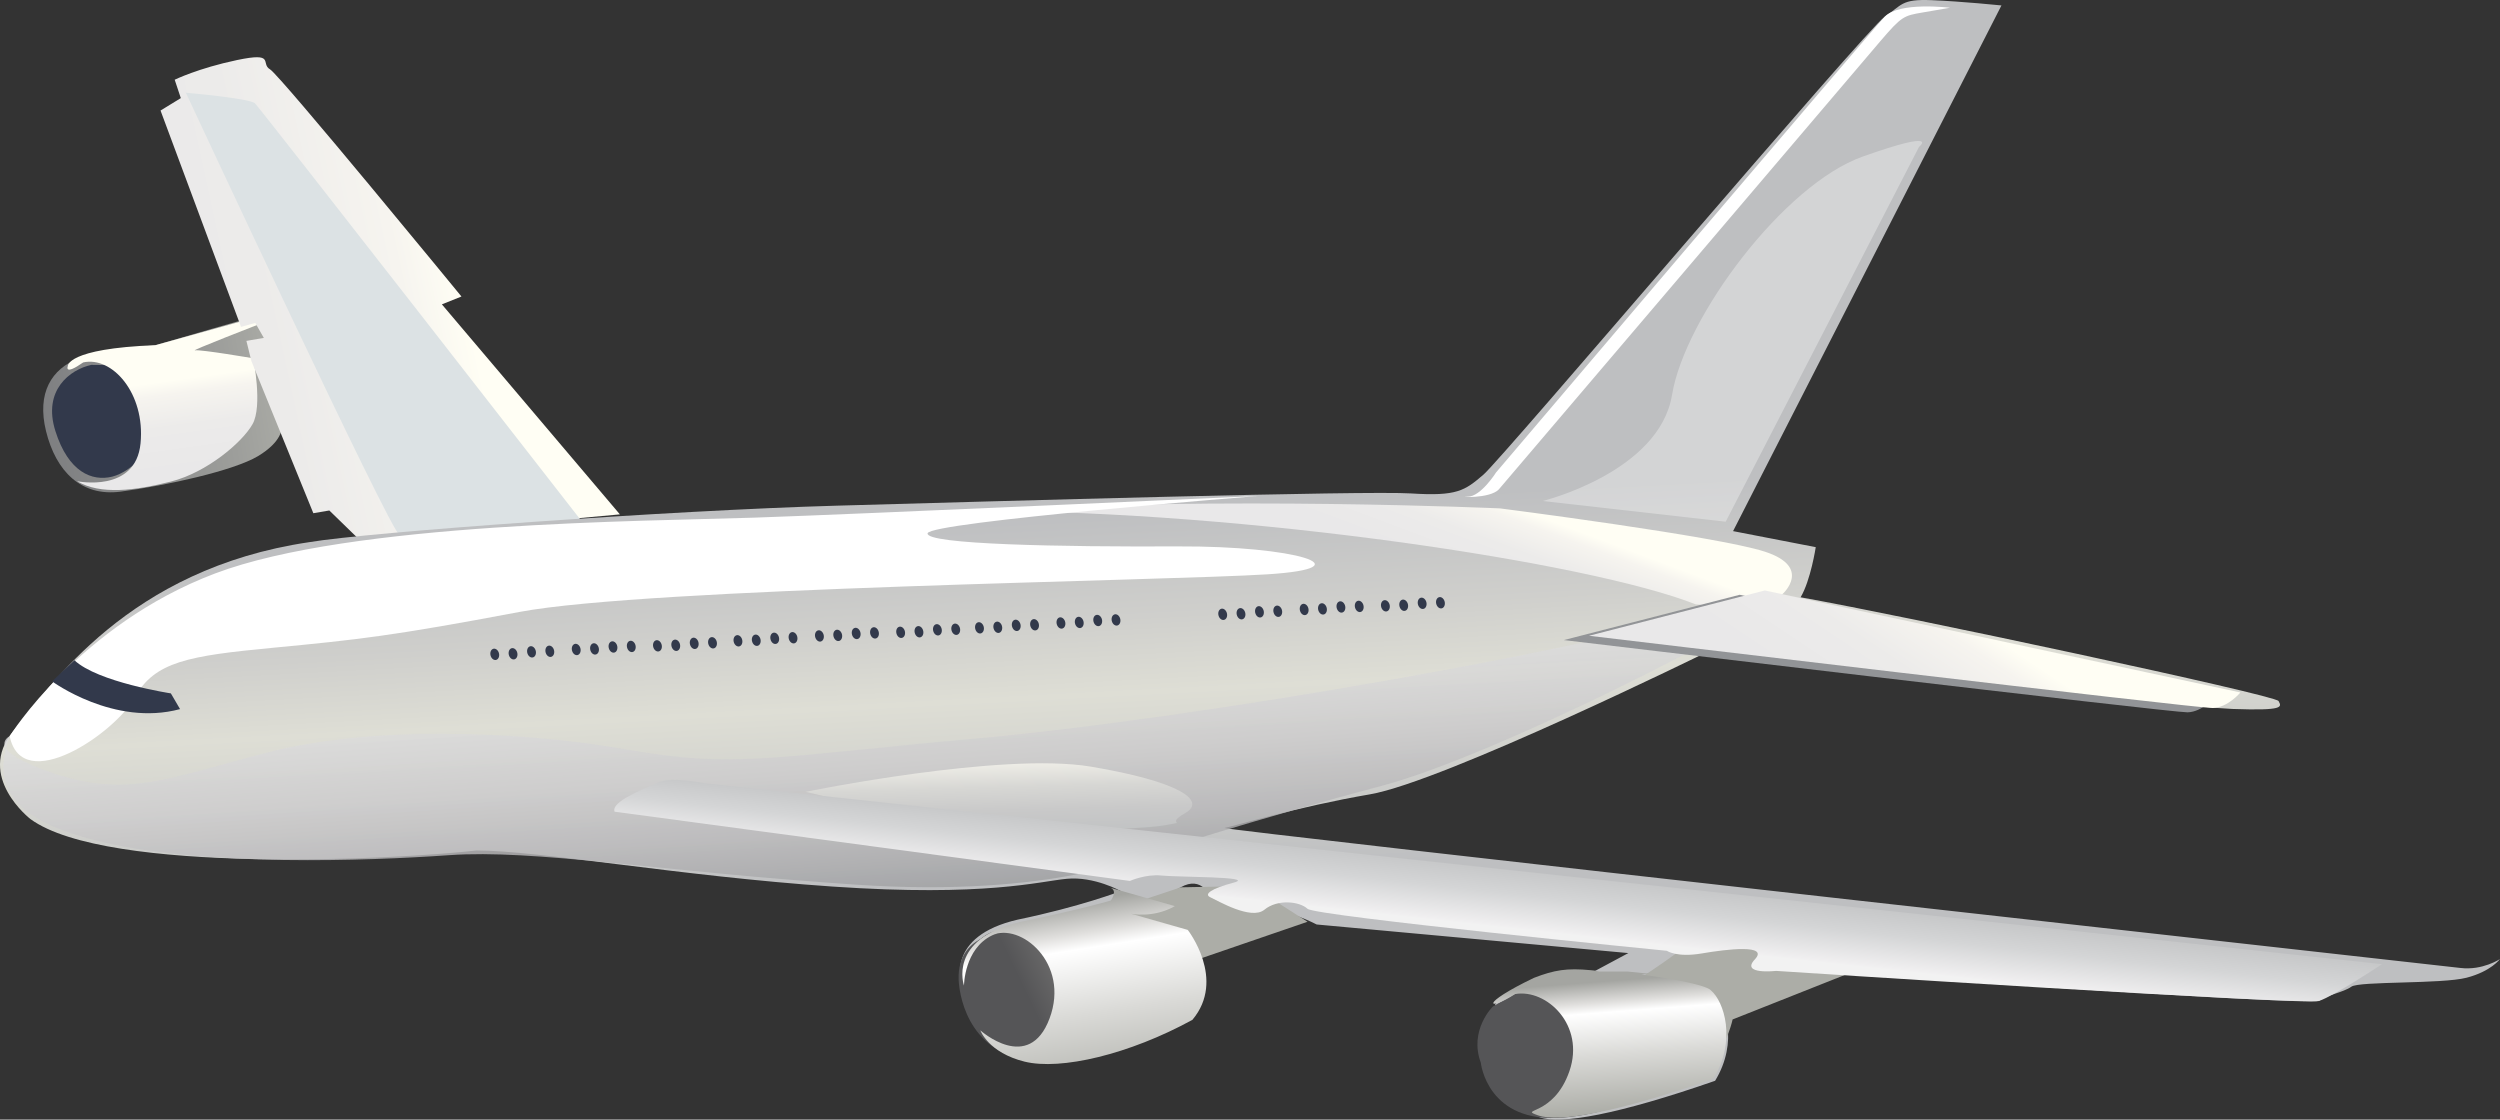 <?xml version="1.0" encoding="utf-8"?>
<!-- Generator: Adobe Illustrator 16.0.0, SVG Export Plug-In . SVG Version: 6.00 Build 0)  -->
<!DOCTYPE svg PUBLIC "-//W3C//DTD SVG 1.1//EN" "http://www.w3.org/Graphics/SVG/1.1/DTD/svg11.dtd">
<svg version="1.1" id="Layer_1" xmlns="http://www.w3.org/2000/svg" xmlns:xlink="http://www.w3.org/1999/xlink" x="0px" y="0px"
	 width="207.512px" height="92.93px" viewBox="0 0 207.512 92.93" enable-background="new 0 0 207.512 92.93" xml:space="preserve">
<rect x="0" y="0" width="207.512" height="92.93" fill="#333333" stroke="none"/>
<g>
	<g>
		<g>
			
				<linearGradient id="SVGID_1_" gradientUnits="userSpaceOnUse" x1="-4.21" y1="-94.115" x2="16.352" y2="-94.115" gradientTransform="matrix(0.986 -0.169 0.169 0.986 23.824 127.562)">
				<stop  offset="0" style="stop-color:#7E7F81"/>
				<stop  offset="0.74" style="stop-color:#9D9E9B"/>
				<stop  offset="1" style="stop-color:#ACADA7"/>
			</linearGradient>
			<path fill="url(#SVGID_1_)" d="M22.708,25.854c-0.481,0.082-9.813,2.8-9.813,2.8s-4.862,0.491-6.388,1.097
				c-2.207,0.875-3.474,2.834-2.685,6.042c0.82,3.332,2.922,5.453,6.195,5.015c3.759-0.502,9.377-1.732,11.402-2.949
				c2.023-1.216,1.958-2.322,1.958-2.322l0.957-1.651l-1.577-6.305L22.708,25.854z"/>
			<path fill="#32394B" d="M7.58,30.287c-1.748,0.381-4.063,2.085-2.981,5.497c1.081,3.412,3.043,4.191,4.71,3.781
				c1.665-0.41,3.901-2.639,3.33-4.524c-0.572-1.887-2.31-4.706-2.933-4.722C9.083,30.3,7.58,30.287,7.58,30.287z"/>
			
				<linearGradient id="SVGID_2_" gradientUnits="userSpaceOnUse" x1="6.441" y1="-88.659" x2="6.677" y2="-96.2" gradientTransform="matrix(0.986 -0.169 0.169 0.986 23.824 127.562)">
				<stop  offset="0" style="stop-color:#E9E8E9"/>
				<stop  offset="0.492" style="stop-color:#ECEBEA"/>
				<stop  offset="0.847" style="stop-color:#F6F4EF"/>
				<stop  offset="1" style="stop-color:#FFFEF4"/>
			</linearGradient>
			<path fill="url(#SVGID_2_)" d="M21.989,26.721c-0.582,0.224-6.279,2.443-5.798,2.359c0.482-0.083,4.827,0.661,4.827,0.661
				s0.802,3.955-0.056,5.466c-0.855,1.513-3.778,3.998-6.748,4.757c-2.971,0.757-5.886,1.133-7.819-0.023
				c0,0,4.87,1.018,5.271-3.144c0.402-4.164-2.369-7.249-4.759-6.714c-1.609,1.125-1.282,0.313-1.282,0.313
				s-0.128-1.465,7.269-1.743c3.672-1.003,9.352-2.599,9.352-2.599"/>
		</g>
		
			<linearGradient id="SVGID_3_" gradientUnits="userSpaceOnUse" x1="-0.18" y1="-98.945" x2="31.867" y2="-100.359" gradientTransform="matrix(0.986 -0.169 0.169 0.986 23.824 127.562)">
			<stop  offset="0" style="stop-color:#E9E8E9"/>
			<stop  offset="0.492" style="stop-color:#ECEBEA"/>
			<stop  offset="0.847" style="stop-color:#F6F4EF"/>
			<stop  offset="1" style="stop-color:#FFFEF4"/>
		</linearGradient>
		<path fill="url(#SVGID_3_)" d="M51.454,42.696L36.678,25.263l1.624-0.652c0,0-15.063-18.377-15.89-18.856
			c-0.825-0.479,0.496-1.449-2.737-0.77C16.445,5.664,14.5,6.618,14.5,6.618l0.508,1.525l-1.683,1.032l6.68,17.957l1.183-0.327
			l0.711,1.242l-1.446,0.249l0.411,1.666l5.145,12.637l1.326-0.227l2.384,2.32L51.454,42.696z"/>
		<path fill="#DCE2E4" d="M15.427,7.698c0,0,17.082,36.639,17.706,36.655c0.621,0.018,15.047-1.219,15.047-1.219
			S21.605,8.995,21.161,8.575C20.715,8.155,15.427,7.698,15.427,7.698z"/>
	</g>
	
		<linearGradient id="SVGID_4_" gradientUnits="userSpaceOnUse" x1="91.721" y1="-71.162" x2="88.186" y2="-41.117" gradientTransform="matrix(0.986 -0.169 0.169 0.986 23.824 127.562)">
		<stop  offset="0" style="stop-color:#BEBFC1"/>
		<stop  offset="0.293" style="stop-color:#CFCFCC"/>
		<stop  offset="0.5" style="stop-color:#DEDED5"/>
		<stop  offset="0.865" style="stop-color:#C7C8C7"/>
		<stop  offset="1" style="stop-color:#BEBFC1"/>
	</linearGradient>
	<path fill="url(#SVGID_4_)" d="M2.524,67.984c0,0-4.551-3.523-1.431-7.287c3.119-3.763,9.522-13.469,24.564-15.693
		c4.875-0.835,30.03-2.643,43.771-3.03c13.743-0.386,43.898-1.258,47.704-1.016c3.809,0.244,4.445-0.224,6.01-1.568
		c1.563-1.344,31.841-37.026,33.287-37.992c1.449-0.966,1.36-1.489,3.889-1.385c2.528,0.104,5.813,0.438,5.813,0.438l-22.278,43.635
		l6.863,1.331c0,0-0.422,2.765-1.258,4.161c8.694,1.555,39.411,8.119,39.672,8.611c0.266,0.494,0.5,0.813-3.83,0.658
		c-4.329-0.152-43.664-4.698-43.664-4.698s-21.83,10.74-27.925,11.785c-6.095,1.048-11.378,2.671-12.075,2.791
		c-0.696,0.12,100.764,11.397,102.596,11.621c1.832,0.222,3.28-0.743,3.28-0.743s-0.723,1.02-2.78,1.554
		c-2.064,0.532-8.92,0.276-9.558,0.743c-0.637,0.468-2.205,0.736-2.665,1.175c-0.463,0.438-40.751-2.331-40.751-2.331l-5.957-0.23
		c0.141-1.281,0.687-2.272,0.687-2.272l-2.526-0.104l-7.574,2.916c0,0,5.324,0.699,5.792,1.335c1.05,0.897,2.141,4.115,0.182,7.322
		c-8.125,2.829-12.827,3.636-14.545,3.034c-1.718-0.601,1.281,0.139,2.598-3.673c1.319-3.813-1.892-6.849-4.505-6.399
		c-2.259,1.464-3.074,0.886,1.563-1.346c1.681-0.646,2.726-0.827,4.732-0.632c2.956-1.585,2.956-1.585,2.956-1.585l-25.872-2.373
		c0,0-2.563-1.352-4.337-1.228c-1.771,0.124-4.527,0.776-4.503-0.123c0.025-0.901,0.025-0.901,0.025-0.901S99.795,72.627,98,73.652
		c-1.797,1.025-4.321,1.996-4.321,1.996l4.715,1.344c0,0,3.217,4.111,0.385,7.467c-5.245,2.871-10.934,4.208-13.93,3.466
		c-2.997-0.74-3.674-2.596-3.674-2.596s4.026,3.612,5.748-0.985c1.721-4.601-2.449-8.01-4.77-6.895
		c-2.319,1.113-2.333,4.167-2.333,4.167s-1.385-3.888,4.653-5.282c5.193-1.072,8.56-2.367,8.56-2.367s-2.186-1.237-4.479-1.023
		c-2.296,0.214-6.734,1.514-19.436,0.646c-12.704-0.868-24.364-2.992-29.565-2.996C33.224,71.322,8.88,72.63,2.524,67.984z"/>
	
		<linearGradient id="SVGID_5_" gradientUnits="userSpaceOnUse" x1="62.723" y1="-76.117" x2="59.424" y2="-41.719" gradientTransform="matrix(0.986 -0.169 0.169 0.986 23.824 127.562)">
		<stop  offset="0" style="stop-color:#E9E8E9"/>
		<stop  offset="0.266" style="stop-color:#E6E5E6"/>
		<stop  offset="0.457" style="stop-color:#DCDCDC"/>
		<stop  offset="0.626" style="stop-color:#CDCCCD"/>
		<stop  offset="0.781" style="stop-color:#B9B8BA"/>
		<stop  offset="0.926" style="stop-color:#A0A1A3"/>
		<stop  offset="1" style="stop-color:#929497"/>
	</linearGradient>
	<path opacity="0.81" fill="url(#SVGID_5_)" d="M0.803,61.107c0,0-2.317,1.114,3.764,3.119c6.085,2.004,9.388,0.359,17.629-1.771
		s20.476-1.898,29.723-0.26c9.248,1.641,12.121,0.609,29.431-0.928c17.309-1.535,53.193-7.695,63.143-11.375
		c2.552-0.795,3.74-1.181,2.383,0.309c-1.357,1.488-22.604,12.488-32.206,15.033c-9.782,2.574-19.471,5.672-19.471,5.672
		s-7.626,3.639-24.134,2.527c-16.509-1.107-26.688-2.95-33.775-2.45c-7.088,0.499-19.928,0.911-28.51-1.024
		C0.2,68.023-0.543,64.744,0.803,61.107z"/>
	
		<linearGradient id="SVGID_6_" gradientUnits="userSpaceOnUse" x1="70.975" y1="-35.609" x2="81.513" y2="-38.054" gradientTransform="matrix(0.976 -0.217 0.217 0.976 23.928 133.229)">
		<stop  offset="0" style="stop-color:#555557"/>
		<stop  offset="0.46" style="stop-color:#767574"/>
		<stop  offset="1" style="stop-color:#ACADA7"/>
	</linearGradient>
	<path fill="url(#SVGID_6_)" d="M79.571,81.283c0,0,0.063,5.492,5.278,6.642c5.801,1.278,8.908-2.426,8.908-2.426l1.229-4.337
		l13.545-4.652l-4.634-2.972L98,73.652c0,0-4.584,1.506-5.078,1.77c-0.491,0.266-9.693,2.022-9.693,2.022
		S79.464,77.535,79.571,81.283z"/>
	
		<linearGradient id="SVGID_7_" gradientUnits="userSpaceOnUse" x1="117.891" y1="-22.99" x2="121.873" y2="-24.431" gradientTransform="matrix(0.976 -0.217 0.217 0.976 23.928 133.229)">
		<stop  offset="0" style="stop-color:#555557"/>
		<stop  offset="0.46" style="stop-color:#767574"/>
		<stop  offset="1" style="stop-color:#ACADA7"/>
	</linearGradient>
	<path fill="url(#SVGID_7_)" d="M122.913,88.206c0,0,0.519,5.112,6.879,4.557c6.362-0.553,11.774-4.53,12.701-5.407
		c0.926-0.875,1.322-2.737,1.322-2.737l9.571-3.794l-2.221-2.487c0,0-5.061-1.284-5.788-1.339c-0.726-0.055-4.33-0.153-4.559,0.604
		c-0.229,0.756-5.239,3.947-5.239,3.947s-7.553-0.002-8.077,0.088c-0.521,0.09-3.595,1.916-3.595,1.916
		S121.915,85.507,122.913,88.206z"/>
	
		<linearGradient id="SVGID_8_" gradientUnits="userSpaceOnUse" x1="103.96" y1="-65.769" x2="107.259" y2="-71.424" gradientTransform="matrix(0.986 -0.169 0.169 0.986 23.824 127.562)">
		<stop  offset="0" style="stop-color:#E9E8E9"/>
		<stop  offset="0.492" style="stop-color:#ECEBEA"/>
		<stop  offset="0.847" style="stop-color:#F6F4EF"/>
		<stop  offset="1" style="stop-color:#FFFEF4"/>
	</linearGradient>
	<path fill="url(#SVGID_8_)" d="M147.974,49.294c0,0,2.488-2.221-1.5-3.509c-3.984-1.287-21.953-3.584-21.953-3.584
		s-23.135-1.049-43.003,0.208c21.882,0.011,50.405,4.262,59.255,7.762C146.586,50.609,147.974,49.294,147.974,49.294z"/>
	<path fill="#FFFFFF" d="M0.803,61.107c0,0,5.768-9.24,17.05-13.507c11.282-4.269,35.66-4.328,44.754-4.633
		c9.093-0.306,41.83-1.8,41.83-1.8s-27.241,2.165-27.442,3.097c-0.198,0.931,11.135,1.137,20.811,1.09
		c9.673-0.046,15.728,1.784,7.389,2.318c-8.336,0.533-51.451,1.12-62.046,3.117c-10.597,1.999-13.413,2.303-20.471,2.977
		c-7.057,0.674-9.844,1.15-11.487,4.123C9.548,60.859,1.846,66.126,0.803,61.107z"/>
	<path fill="#FFFFFF" d="M124.425,40.604c0.524-0.59,29.846-35.07,31.639-37.17c1.791-2.102,1.964-2.131,3.533-2.4
		c1.566-0.27,2.262-0.389,2.262-0.389s-4.215-0.532-5.429,0.752c-1.213,1.284-32.244,37.812-32.244,37.812s-1.267,2.013-2.343,2.017
		C120.769,41.232,123.674,41.45,124.425,40.604z"/>
	<g>
		<g>
			<g>
				<g>
					<path fill="#32394B" d="M41.398,54.164c0.088,0.247,0.011,0.514-0.172,0.596c-0.184,0.083-0.404-0.051-0.491-0.297
						c-0.089-0.246-0.011-0.515,0.172-0.596C41.089,53.785,41.311,53.917,41.398,54.164z"/>
					<path fill="#32394B" d="M42.917,54.117c0.087,0.247,0.01,0.513-0.173,0.596c-0.184,0.083-0.404-0.051-0.491-0.297
						c-0.088-0.246-0.009-0.514,0.173-0.596C42.61,53.738,42.829,53.871,42.917,54.117z"/>
					<path fill="#32394B" d="M44.45,53.957c0.09,0.246,0.011,0.514-0.173,0.596c-0.184,0.083-0.402-0.051-0.491-0.297
						c-0.087-0.246-0.011-0.514,0.174-0.596C44.142,53.578,44.362,53.709,44.45,53.957z"/>
					<path fill="#32394B" d="M45.969,53.91c0.087,0.246,0.01,0.514-0.174,0.596s-0.401-0.051-0.49-0.298
						c-0.087-0.245-0.01-0.513,0.173-0.595C45.662,53.531,45.881,53.664,45.969,53.91z"/>
				</g>
				<g>
					<path fill="#32394B" d="M48.161,53.76c0.089,0.246,0.011,0.514-0.173,0.597c-0.184,0.082-0.402-0.051-0.49-0.299
						c-0.089-0.245-0.012-0.513,0.173-0.595C47.853,53.381,48.073,53.513,48.161,53.76z"/>
					<path fill="#32394B" d="M49.68,53.714c0.088,0.246,0.01,0.514-0.174,0.596c-0.184,0.083-0.402-0.051-0.489-0.297
						c-0.089-0.247-0.011-0.514,0.171-0.597C49.372,53.334,49.591,53.467,49.68,53.714z"/>
					<path fill="#32394B" d="M51.212,53.552c0.088,0.246,0.01,0.515-0.172,0.598c-0.186,0.082-0.404-0.051-0.49-0.298
						c-0.088-0.247-0.013-0.513,0.171-0.596C50.904,53.173,51.124,53.307,51.212,53.552z"/>
					<path fill="#32394B" d="M52.732,53.505c0.086,0.248,0.01,0.516-0.174,0.598c-0.183,0.082-0.402-0.051-0.49-0.297
						c-0.089-0.247-0.01-0.514,0.172-0.596C52.424,53.127,52.644,53.26,52.732,53.505z"/>
				</g>
				<g>
					<path fill="#32394B" d="M54.903,53.458c0.087,0.246,0.012,0.514-0.173,0.596c-0.182,0.082-0.402-0.051-0.491-0.298
						c-0.088-0.245-0.01-0.513,0.173-0.595C54.595,53.08,54.816,53.212,54.903,53.458z"/>
					<path fill="#32394B" d="M56.422,53.411c0.087,0.247,0.01,0.515-0.173,0.598c-0.185,0.081-0.404-0.052-0.491-0.299
						c-0.087-0.245-0.012-0.513,0.171-0.595C56.115,53.031,56.334,53.166,56.422,53.411z"/>
					<path fill="#32394B" d="M57.956,53.251c0.086,0.246,0.009,0.514-0.173,0.595c-0.185,0.083-0.404-0.05-0.491-0.296
						c-0.088-0.248-0.011-0.514,0.172-0.597C57.647,52.871,57.867,53.005,57.956,53.251z"/>
					<path fill="#32394B" d="M59.475,53.205c0.085,0.247,0.009,0.514-0.174,0.596c-0.184,0.083-0.403-0.051-0.491-0.297
						c-0.089-0.247-0.01-0.514,0.173-0.596C59.167,52.826,59.386,52.958,59.475,53.205z"/>
				</g>
			</g>
			<g>
				<g>
					<path fill="#32394B" d="M61.587,53.041c0.085,0.246,0.009,0.514-0.176,0.596c-0.182,0.082-0.401-0.051-0.49-0.298
						c-0.088-0.245-0.009-0.513,0.174-0.595C61.279,52.66,61.498,52.793,61.587,53.041z"/>
					<path fill="#32394B" d="M63.105,52.994c0.088,0.246,0.01,0.514-0.172,0.596c-0.184,0.083-0.403-0.051-0.49-0.297
						c-0.09-0.248-0.012-0.514,0.173-0.597C62.798,52.613,63.017,52.748,63.105,52.994z"/>
					<path fill="#32394B" d="M64.637,52.833c0.089,0.246,0.01,0.514-0.171,0.596c-0.187,0.084-0.405-0.051-0.491-0.297
						c-0.088-0.248-0.013-0.514,0.172-0.597C64.33,52.453,64.549,52.586,64.637,52.833z"/>
					<path fill="#32394B" d="M66.157,52.786c0.087,0.247,0.009,0.515-0.172,0.597c-0.185,0.082-0.403-0.051-0.492-0.297
						c-0.088-0.248-0.011-0.514,0.173-0.597C65.849,52.407,66.069,52.54,66.157,52.786z"/>
				</g>
				<g>
					<path fill="#32394B" d="M68.349,52.638c0.087,0.246,0.009,0.512-0.174,0.595s-0.402-0.051-0.492-0.298
						c-0.088-0.245-0.009-0.513,0.174-0.595C68.041,52.257,68.262,52.392,68.349,52.638z"/>
					<path fill="#32394B" d="M69.869,52.59c0.088,0.247,0.008,0.514-0.174,0.597c-0.184,0.082-0.403-0.051-0.49-0.298
						c-0.089-0.247-0.012-0.515,0.173-0.597C69.561,52.21,69.779,52.345,69.869,52.59z"/>
					<path fill="#32394B" d="M71.399,52.43c0.089,0.247,0.01,0.515-0.171,0.597c-0.186,0.082-0.404-0.052-0.492-0.298
						c-0.087-0.247-0.011-0.515,0.174-0.595C71.092,52.05,71.311,52.184,71.399,52.43z"/>
					<path fill="#32394B" d="M72.917,52.384c0.09,0.246,0.011,0.513-0.172,0.595c-0.184,0.083-0.402-0.05-0.489-0.296
						c-0.089-0.248-0.011-0.515,0.171-0.598C72.613,52.003,72.831,52.138,72.917,52.384z"/>
				</g>
				<g>
					<path fill="#32394B" d="M75.09,52.334c0.088,0.248,0.011,0.515-0.174,0.597c-0.183,0.084-0.402-0.051-0.49-0.297
						c-0.087-0.246-0.01-0.515,0.175-0.596C74.783,51.957,75.002,52.089,75.09,52.334z"/>
					<path fill="#32394B" d="M76.609,52.289c0.088,0.246,0.013,0.514-0.173,0.596c-0.183,0.082-0.402-0.051-0.489-0.297
						c-0.089-0.246-0.012-0.515,0.172-0.596C76.302,51.908,76.522,52.042,76.609,52.289z"/>
					<path fill="#32394B" d="M78.141,52.128c0.088,0.246,0.012,0.514-0.173,0.596c-0.183,0.082-0.402-0.051-0.489-0.297
						c-0.089-0.246-0.009-0.514,0.172-0.596C77.835,51.749,78.054,51.88,78.141,52.128z"/>
					<path fill="#32394B" d="M79.663,52.081c0.087,0.247,0.009,0.514-0.177,0.598c-0.181,0.081-0.4-0.052-0.487-0.298
						c-0.089-0.246-0.01-0.514,0.171-0.596C79.354,51.703,79.573,51.835,79.663,52.081z"/>
				</g>
			</g>
		</g>
		<g>
			<path fill="#32394B" d="M81.635,51.963c0.087,0.247,0.009,0.515-0.176,0.597c-0.184,0.082-0.401-0.051-0.49-0.297
				c-0.086-0.247-0.01-0.514,0.174-0.595C81.325,51.585,81.545,51.718,81.635,51.963z"/>
			<path fill="#32394B" d="M83.154,51.917c0.086,0.247,0.008,0.514-0.176,0.597c-0.182,0.082-0.4-0.052-0.488-0.299
				c-0.089-0.245-0.01-0.513,0.172-0.594C82.845,51.538,83.065,51.671,83.154,51.917z"/>
			<path fill="#32394B" d="M84.685,51.757c0.087,0.246,0.01,0.514-0.173,0.596c-0.185,0.083-0.403-0.051-0.49-0.297
				c-0.088-0.246-0.011-0.514,0.172-0.596C84.377,51.378,84.596,51.511,84.685,51.757z"/>
			<path fill="#32394B" d="M86.205,51.711c0.087,0.247,0.011,0.513-0.174,0.595c-0.183,0.084-0.402-0.051-0.49-0.297
				s-0.011-0.514,0.174-0.597C85.896,51.332,86.117,51.463,86.205,51.711z"/>
		</g>
		<g>
			<path fill="#32394B" d="M88.397,51.562c0.087,0.248,0.01,0.512-0.175,0.596c-0.184,0.083-0.401-0.052-0.49-0.298
				c-0.088-0.247-0.01-0.513,0.172-0.597C88.089,51.182,88.308,51.316,88.397,51.562z"/>
			<path fill="#32394B" d="M89.916,51.516c0.086,0.245,0.01,0.513-0.175,0.594c-0.183,0.083-0.401-0.05-0.49-0.296
				c-0.086-0.247-0.009-0.514,0.175-0.596C89.607,51.136,89.826,51.269,89.916,51.516z"/>
			<path fill="#32394B" d="M91.449,51.355c0.086,0.246,0.01,0.513-0.175,0.596c-0.182,0.082-0.402-0.051-0.49-0.297
				c-0.087-0.247-0.012-0.514,0.172-0.596C91.139,50.974,91.36,51.109,91.449,51.355z"/>
			<path fill="#32394B" d="M92.967,51.308c0.086,0.246,0.01,0.514-0.175,0.596c-0.182,0.082-0.402-0.051-0.489-0.297
				s-0.011-0.514,0.175-0.596C92.659,50.927,92.879,51.061,92.967,51.308z"/>
		</g>
		<g>
			<g>
				<path fill="#32394B" d="M101.821,50.843c0.089,0.244,0.013,0.512-0.172,0.594c-0.184,0.082-0.403-0.05-0.491-0.297
					s-0.012-0.514,0.173-0.596C101.512,50.462,101.732,50.595,101.821,50.843z"/>
				<path fill="#32394B" d="M103.34,50.794c0.09,0.247,0.01,0.514-0.173,0.596s-0.402-0.051-0.489-0.297
					c-0.088-0.247-0.011-0.514,0.173-0.596C103.033,50.416,103.252,50.548,103.34,50.794z"/>
				<path fill="#32394B" d="M104.873,50.634c0.086,0.246,0.011,0.514-0.172,0.598c-0.184,0.082-0.406-0.053-0.49-0.299
					c-0.09-0.246-0.01-0.513,0.171-0.596C104.564,50.255,104.784,50.388,104.873,50.634z"/>
				<path fill="#32394B" d="M106.392,50.589c0.086,0.246,0.009,0.512-0.174,0.595c-0.184,0.081-0.402-0.05-0.488-0.298
					c-0.089-0.246-0.014-0.515,0.17-0.596C106.083,50.208,106.304,50.342,106.392,50.589z"/>
			</g>
			<g>
				<path fill="#32394B" d="M108.583,50.437c0.089,0.248,0.01,0.516-0.175,0.598c-0.182,0.082-0.401-0.053-0.487-0.297
					c-0.089-0.248-0.01-0.514,0.171-0.596C108.276,50.06,108.497,50.192,108.583,50.437z"/>
				<path fill="#32394B" d="M110.104,50.391c0.085,0.249,0.008,0.515-0.175,0.597s-0.403-0.051-0.491-0.298
					c-0.088-0.245-0.009-0.514,0.174-0.595C109.795,50.011,110.014,50.146,110.104,50.391z"/>
				<path fill="#32394B" d="M111.635,50.232c0.087,0.246,0.009,0.515-0.176,0.595c-0.182,0.084-0.4-0.05-0.487-0.296
					c-0.088-0.248-0.012-0.514,0.172-0.596C111.328,49.851,111.546,49.986,111.635,50.232z"/>
				<path fill="#32394B" d="M113.155,50.185c0.087,0.246,0.011,0.514-0.175,0.596c-0.182,0.082-0.402-0.051-0.489-0.297
					c-0.087-0.247-0.011-0.514,0.173-0.598C112.847,49.805,113.068,49.938,113.155,50.185z"/>
			</g>
			<g>
				<path fill="#32394B" d="M115.326,50.136c0.089,0.247,0.01,0.514-0.173,0.597c-0.183,0.081-0.403-0.052-0.491-0.298
					c-0.086-0.246-0.011-0.514,0.174-0.596C115.018,49.757,115.238,49.891,115.326,50.136z"/>
				<path fill="#32394B" d="M116.845,50.089c0.086,0.247,0.01,0.516-0.174,0.596c-0.182,0.084-0.401-0.049-0.489-0.296
					c-0.086-0.247-0.011-0.514,0.172-0.596C116.538,49.709,116.755,49.842,116.845,50.089z"/>
				<path fill="#32394B" d="M118.378,49.929c0.087,0.246,0.009,0.515-0.174,0.596c-0.184,0.082-0.403-0.051-0.491-0.297
					c-0.085-0.246-0.011-0.514,0.173-0.597C118.069,49.55,118.29,49.681,118.378,49.929z"/>
				<path fill="#32394B" d="M119.896,49.882c0.087,0.246,0.009,0.514-0.174,0.597c-0.182,0.082-0.401-0.05-0.489-0.298
					c-0.089-0.246-0.011-0.514,0.175-0.596C119.589,49.501,119.808,49.636,119.896,49.882z"/>
			</g>
		</g>
	</g>
	<path fill="#32394B" d="M14.945,58.859l-0.763-1.305c0,0-6.077-0.929-8.004-2.751c-1.852,1.753-1.852,1.753-1.852,1.753
		S9.459,60.337,14.945,58.859z"/>
	<path fill="#929497" d="M129.803,53.13c0,0,50.529,6.032,51.779,5.997c1.249-0.035,2.288-1.29,2.288-1.29l-39.469-8.467
		L129.803,53.13z"/>
	
		<linearGradient id="SVGID_9_" gradientUnits="userSpaceOnUse" x1="140.715" y1="-43.577" x2="149.198" y2="-52.531" gradientTransform="matrix(0.986 -0.169 0.169 0.986 23.824 127.562)">
		<stop  offset="0" style="stop-color:#E9E8E9"/>
		<stop  offset="0.492" style="stop-color:#ECEBEA"/>
		<stop  offset="0.847" style="stop-color:#F6F4EF"/>
		<stop  offset="1" style="stop-color:#FFFEF4"/>
	</linearGradient>
	<path fill="url(#SVGID_9_)" d="M131.895,52.772c0,0,50.529,6.03,51.777,5.997c1.25-0.035,2.29-1.29,2.29-1.29l-39.472-8.468
		L131.895,52.772z"/>
	
		<linearGradient id="SVGID_10_" gradientUnits="userSpaceOnUse" x1="67.72" y1="-44.167" x2="69.134" y2="-54.066" gradientTransform="matrix(0.986 -0.169 0.169 0.986 23.824 127.562)">
		<stop  offset="0" style="stop-color:#BEBFC1"/>
		<stop  offset="0.307" style="stop-color:#C0C2C3"/>
		<stop  offset="0.529" style="stop-color:#C9C9C9"/>
		<stop  offset="0.724" style="stop-color:#D7D7D4"/>
		<stop  offset="0.902" style="stop-color:#ECEBE5"/>
		<stop  offset="1" style="stop-color:#FFFEF4"/>
	</linearGradient>
	<path fill="url(#SVGID_10_)" d="M66.871,65.726c0,0,16.283-3.332,23.672-2.091c7.388,1.243,9.631,2.83,7.833,3.857
		c-1.795,1.024,0.47,0.634-1.795,1.024c-2.265,0.389-16.876,0.924-21.242-0.479C70.973,66.636,66.871,65.726,66.871,65.726z"/>
	
		<linearGradient id="SVGID_11_" gradientUnits="userSpaceOnUse" x1="115.539" y1="-49.69" x2="109.946" y2="-33.261" gradientTransform="matrix(0.976 -0.217 0.217 0.976 23.928 133.229)">
		<stop  offset="0" style="stop-color:#A9ACAE"/>
		<stop  offset="0.284" style="stop-color:#ABAEB0"/>
		<stop  offset="0.49" style="stop-color:#B3B5B7"/>
		<stop  offset="0.67" style="stop-color:#C1C2C3"/>
		<stop  offset="0.835" style="stop-color:#D4D5D6"/>
		<stop  offset="0.99" style="stop-color:#F0EFF0"/>
		<stop  offset="1" style="stop-color:#F2F2F2"/>
	</linearGradient>
	<path fill="url(#SVGID_11_)" d="M51.014,67.373l42.77,5.748c0,0,1.333-0.586,2.614-0.449c1.277,0.141,7.904,0.078,6.019,0.584
		c-1.888,0.501-2.525,0.971-1.942,1.229c0.582,0.259,3.378,1.93,4.478,1.024c1.101-0.905,2.933-0.685,3.576-0.075
		c0.643,0.606,29.827,3.487,29.827,3.487s0.816,0.577,2.908,0.218c2.09-0.357,5.604-0.781,4.391,0.502
		c-1.214,1.285,1.775,0.949,1.775,0.949s43.888,2.869,45.08,2.485c1.188-0.383,5.212-3.047,5.212-3.047L58.5,65.011
		c0,0-2.793-0.597-3.952-0.041C53.389,65.531,50.691,66.531,51.014,67.373z"/>
	<path opacity="0.33" fill="#FFFFFF" d="M128.046,41.586c0,0,9.684-2.382,10.743-8.812c1.06-6.429,9.261-17.45,15.831-19.779
		c6.568-2.329,4.668-0.802,4.668-0.802l-16.048,31.111L128.046,41.586z"/>
	
		<linearGradient id="SVGID_12_" gradientUnits="userSpaceOnUse" x1="118.127" y1="-26.799" x2="116.581" y2="-15.978" gradientTransform="matrix(0.976 -0.217 0.217 0.976 23.928 133.229)">
		<stop  offset="0" style="stop-color:#A4A5A1"/>
		<stop  offset="0.159" style="stop-color:#E0DFDD"/>
		<stop  offset="0.236" style="stop-color:#FFFFFF"/>
		<stop  offset="0.555" style="stop-color:#DADAD7"/>
		<stop  offset="1" style="stop-color:#ACADA7"/>
	</linearGradient>
	<path fill="url(#SVGID_12_)" d="M136.958,80.832l-1.866-0.191l-2.343,0.001c0,0-0.367-0.091-0.69-0.11
		c-2.007-0.195-3.05-0.015-4.732,0.633c-4.639,2.229-3.822,2.809-1.565,1.345c2.616-0.45,5.826,2.587,4.508,6.399
		c-1.317,3.813-4.314,3.072-2.597,3.674c1.717,0.601,6.421-0.207,14.543-3.036c1.96-3.204,0.869-6.425-0.181-7.32
		c-0.469-0.636-5.79-1.337-5.79-1.337"/>
	
		<linearGradient id="SVGID_13_" gradientUnits="userSpaceOnUse" x1="76.238" y1="-42.84" x2="75.189" y2="-26.051" gradientTransform="matrix(0.976 -0.217 0.217 0.976 23.928 133.229)">
		<stop  offset="0" style="stop-color:#A4A5A1"/>
		<stop  offset="0.159" style="stop-color:#E0DFDD"/>
		<stop  offset="0.236" style="stop-color:#FFFFFF"/>
		<stop  offset="0.555" style="stop-color:#DADAD7"/>
		<stop  offset="1" style="stop-color:#ACADA7"/>
	</linearGradient>
	<path fill="url(#SVGID_13_)" d="M97.519,75.212c-1.796,1.025-3.643,0.632-3.643,0.632l4.713,1.342c0,0,3.215,4.111,0.384,7.468
		c-5.245,2.871-10.933,4.208-13.929,3.467c-2.997-0.742-3.673-2.597-3.673-2.597s4.025,3.612,5.747-0.987
		c1.722-4.601-2.449-8.009-4.77-6.895c-2.319,1.116-2.333,4.168-2.333,4.168s-1.385-3.888,4.653-5.282
		c5.195-1.071,7.539-1.783,7.539-1.783s0.605-0.813-0.044-1.06L97.519,75.212z"/>
</g>
</svg>
